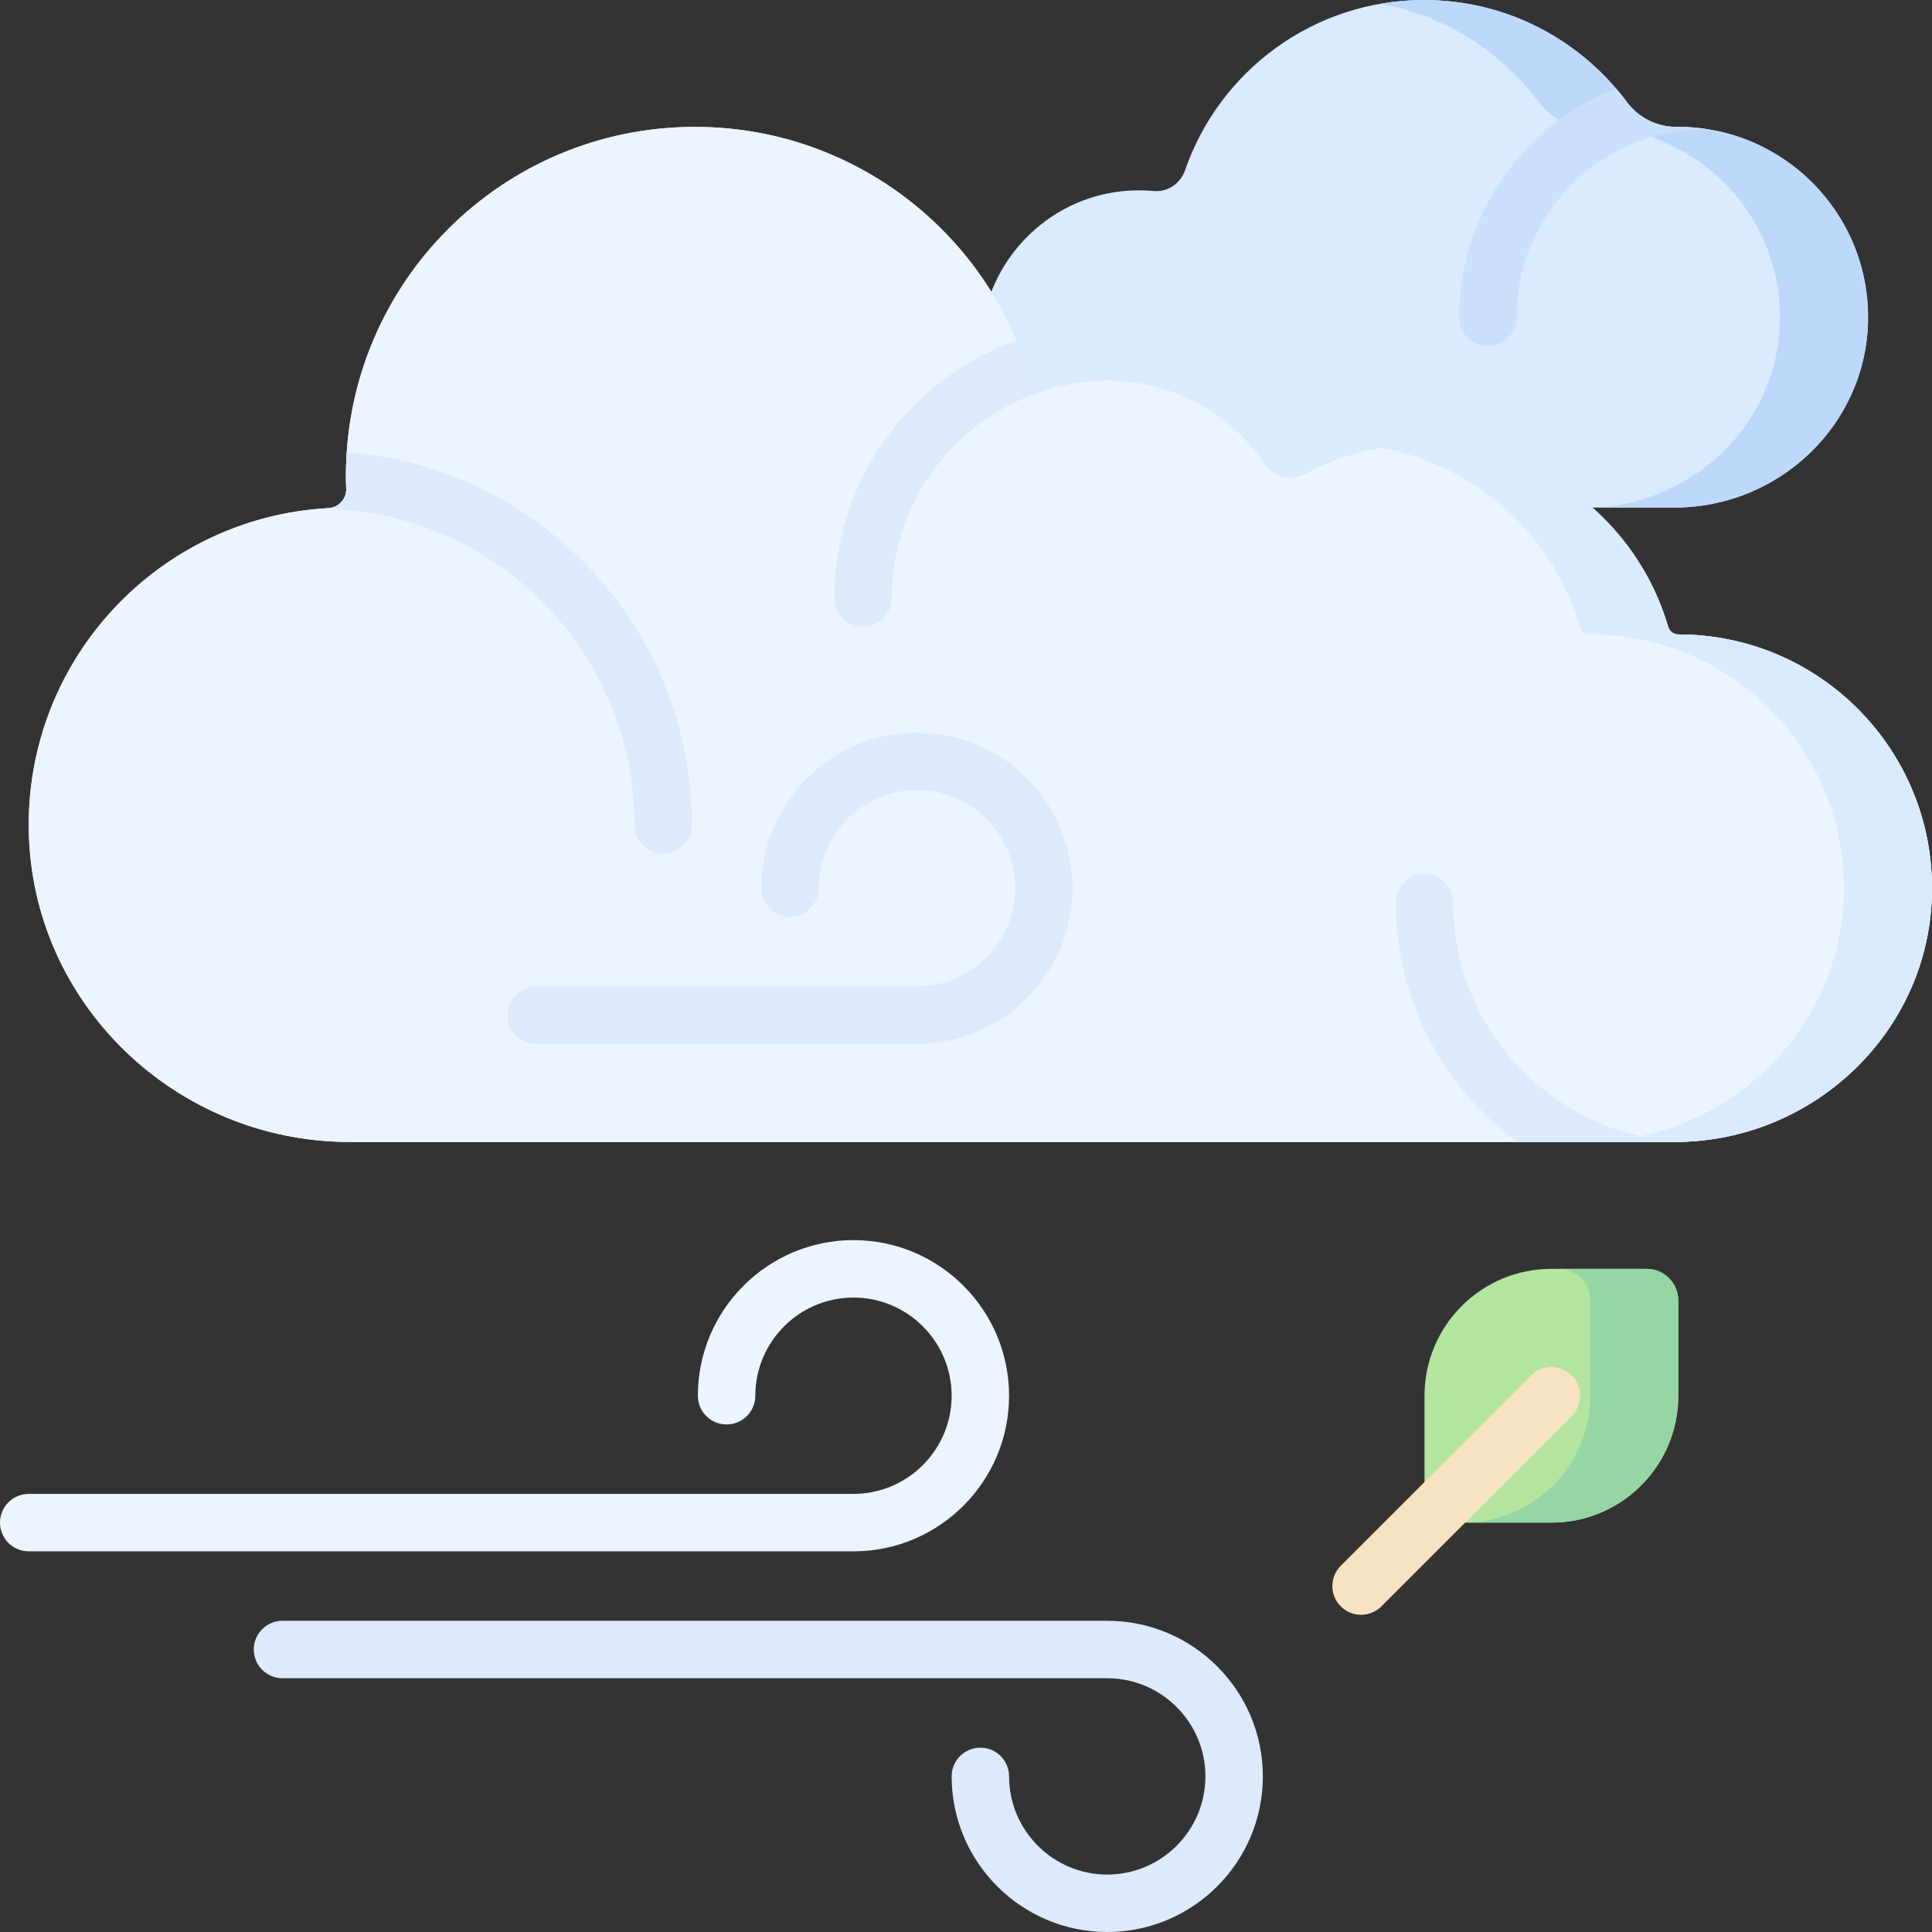 <svg id="Capa_1" enable-background="new 0 0 512 512" height="512" viewBox="0 0 512 512" width="512" xmlns="http://www.w3.org/2000/svg"><rect x="0" y="0" width="512" height="512" fill="#333333" stroke="none"/><g><path d="m301.837 134.504c-24.154 0-43.535-20.724-41.792-45.225 1.431-20.112 17.362-36.563 37.42-38.616 2.823-.289 5.595-.294 8.292-.042 3.682.344 7.077-1.982 8.283-5.478 9.058-26.268 33.979-45.143 63.324-45.143 22.017 0 41.543 10.627 53.752 27.027 3.113 4.181 7.969 6.634 13.181 6.6.106-.001.212-.001.319-.001 28.143 0 50.903 23.049 50.432 51.301-.462 27.656-23.602 49.577-51.262 49.577z" fill="#daeaff"/><path d="m444.616 33.626c-.106 0-.213 0-.319.001-5.212.034-10.069-2.419-13.181-6.6-12.208-16.4-31.735-27.027-53.752-27.027-3.976 0-7.866.358-11.651 1.022 17.159 3.023 32.065 12.576 42.061 26.004 3.113 4.181 7.969 6.634 13.181 6.6.106-.001.212-.001.318-.001 28.143 0 50.903 23.049 50.432 51.301-.462 27.656-23.602 49.577-51.262 49.577h23.342c27.66 0 50.8-21.921 51.262-49.577.472-28.251-22.288-51.3-50.431-51.3z" fill="#bed8fb"/><path d="m452.354 34.216c-2.523-.388-5.107-.59-7.738-.59-.106 0-.213 0-.319.001-5.212.034-10.069-2.419-13.181-6.6-.917-1.232-1.88-2.427-2.878-3.591-24.28 9.443-41.541 33.051-41.541 60.629 0 4.204 3.408 7.611 7.612 7.611s7.611-3.408 7.611-7.611c0-27.469 22.348-49.817 49.817-49.817.209 0 .413-.015.617-.032z" fill="#cbe0fc"/><g><g><path d="m444.747 168.13h-.023c-1.239 0-2.305-.833-2.652-2.023-8.146-27.974-33.974-48.416-64.577-48.416-11.443 0-22.212 2.867-31.642 7.911-3.696 1.977-8.284.944-10.634-2.527-9.067-13.393-24.397-22.197-41.788-22.197-4.067 0-8.021.484-11.808 1.395-4.103.987-8.34-1.218-9.665-5.225-12.18-36.838-46.889-63.421-87.811-63.421-51.07 0-92.471 41.401-92.471 92.471 0 1.16.03 2.312.078 3.46.048 1.136-.325 2.25-1.024 3.146l-.072.093c-.876 1.123-2.202 1.785-3.624 1.862-44.745 2.438-80.184 39.842-79.41 85.374.782 46.028 39.073 82.603 85.108 82.603h351.014c36.961 0 67.769-29.401 68.249-66.359.486-37.554-29.808-68.147-67.248-68.147z" fill="#ecf4ff"/><path d="m444.747 168.13h-.023c-1.239 0-2.305-.833-2.652-2.023-8.146-27.974-33.974-48.416-64.577-48.416-11.443 0-22.212 2.867-31.642 7.911-3.696 1.977-8.284.944-10.634-2.527-9.067-13.393-24.397-22.197-41.788-22.197-4.067 0-8.021.484-11.808 1.395-4.103.987-8.34-1.218-9.665-5.225-12.18-36.838-46.889-63.421-87.811-63.421-51.07 0-92.471 41.401-92.471 92.471 0 1.16.03 2.312.078 3.46.048 1.136-.325 2.25-1.024 3.146l-.072.093c-.876 1.123-2.202 1.785-3.624 1.862-44.745 2.438-80.184 39.842-79.41 85.374.782 46.028 39.073 82.603 85.108 82.603h351.014c36.961 0 67.769-29.401 68.249-66.359.486-37.554-29.808-68.147-67.248-68.147z" fill="#ecf4ff"/><path d="m444.747 168.13h-.023c-1.239 0-2.305-.833-2.652-2.023-8.146-27.974-33.974-48.416-64.577-48.416-3.979 0-7.874.354-11.663 1.019 25.347 4.439 45.813 23.065 52.898 47.398.346 1.189 1.413 2.023 2.651 2.023h.023c37.439 0 67.733 30.593 67.246 68.145-.479 36.958-31.288 66.359-68.248 66.359h23.342c36.961 0 67.769-29.401 68.249-66.359.488-37.553-29.806-68.146-67.246-68.146z" fill="#daeaff"/><path d="m168.129 218.569c0 4.204 3.408 7.611 7.612 7.611s7.611-3.407 7.611-7.611c0-52.052-40.382-94.848-91.462-98.708-.137 2.062-.214 4.14-.214 6.236 0 1.16.03 2.312.078 3.46.048 1.136-.325 2.249-1.024 3.146l-.072.093c-.876 1.123-2.202 1.785-3.624 1.862-.675.037-1.34.107-2.011.159 45.885.359 83.106 37.784 83.106 83.752z" fill="#ddeafb"/><g><path d="m280.784 102.427c-3.828.521-7.592-1.645-8.827-5.38-.764-2.311-1.618-4.582-2.555-6.809-28.111 9.93-48.314 36.756-48.314 68.224 0 4.204 3.408 7.611 7.611 7.611 4.204 0 7.611-3.407 7.611-7.611 0-27.15 19.045-50.156 44.473-55.994v-.041z" fill="#ddeafb"/></g><path d="m385.107 239.187c0-4.204-3.408-7.611-7.611-7.611-4.204 0-7.612 3.407-7.612 7.611 0 26.019 12.705 49.117 32.229 63.446h41.632c.815 0 1.623-.032 2.431-.06-33.885-1.257-61.069-29.199-61.069-63.386z" fill="#ddeafb"/></g><g><g><path d="m226.179 411.122h-218.567c-4.204 0-7.612-3.407-7.612-7.612s3.408-7.612 7.612-7.612h218.567c14.344 0 26.014-11.67 26.014-26.014 0-14.345-11.67-26.015-26.014-26.015s-26.014 11.67-26.014 26.015c0 4.204-3.408 7.611-7.612 7.611s-7.611-3.407-7.611-7.611c0-22.738 18.499-41.238 41.237-41.238s41.237 18.499 41.237 41.238c.001 22.739-18.498 41.238-41.237 41.238z" fill="#ecf4ff"/></g><g><path d="m242.992 276.618h-100.878c-4.204 0-7.612-3.407-7.612-7.612 0-4.204 3.408-7.611 7.612-7.611h100.878c14.344 0 26.015-11.67 26.015-26.014 0-14.345-11.671-26.015-26.015-26.015s-26.014 11.67-26.014 26.015c0 4.204-3.408 7.611-7.611 7.611-4.204 0-7.611-3.407-7.611-7.611 0-22.738 18.499-41.238 41.237-41.238 22.739 0 41.238 18.499 41.238 41.238-.001 22.739-18.5 41.237-41.239 41.237z" fill="#ddeafb"/></g><g><path d="m293.431 512c-22.738 0-41.237-18.5-41.237-41.238 0-4.204 3.408-7.611 7.611-7.611 4.204 0 7.612 3.407 7.612 7.611 0 14.345 11.67 26.015 26.014 26.015s26.014-11.67 26.014-26.015c0-14.344-11.67-26.014-26.014-26.014h-218.567c-4.204 0-7.612-3.407-7.612-7.611s3.408-7.612 7.612-7.612h218.567c22.738 0 41.237 18.499 41.237 41.237s-18.499 41.238-41.237 41.238z" fill="#ddeafb"/></g></g></g><g><path d="m377.514 369.885c0-18.571 15.055-33.626 33.626-33.626h25.22c4.643 0 8.406 3.764 8.406 8.406v25.219c0 18.571-15.055 33.626-33.626 33.626h-33.626z" fill="#b3e59f"/><g><g><path d="m360.701 427.935c-1.947 0-3.896-.743-5.383-2.229-2.972-2.972-2.972-7.792 0-10.764l50.439-50.439c2.973-2.972 7.792-2.972 10.765 0 2.972 2.972 2.972 7.792 0 10.764l-50.439 50.439c-1.487 1.486-3.435 2.229-5.382 2.229z" fill="#f7e3c1"/></g></g><path d="m436.359 336.259h-23.342c4.643 0 8.406 3.764 8.406 8.406v25.219c0 18.571-15.055 33.626-33.626 33.626h23.342c18.571 0 33.626-15.055 33.626-33.626v-25.219c.001-4.642-3.763-8.406-8.406-8.406z" fill="#95d6a4"/></g></g></svg>